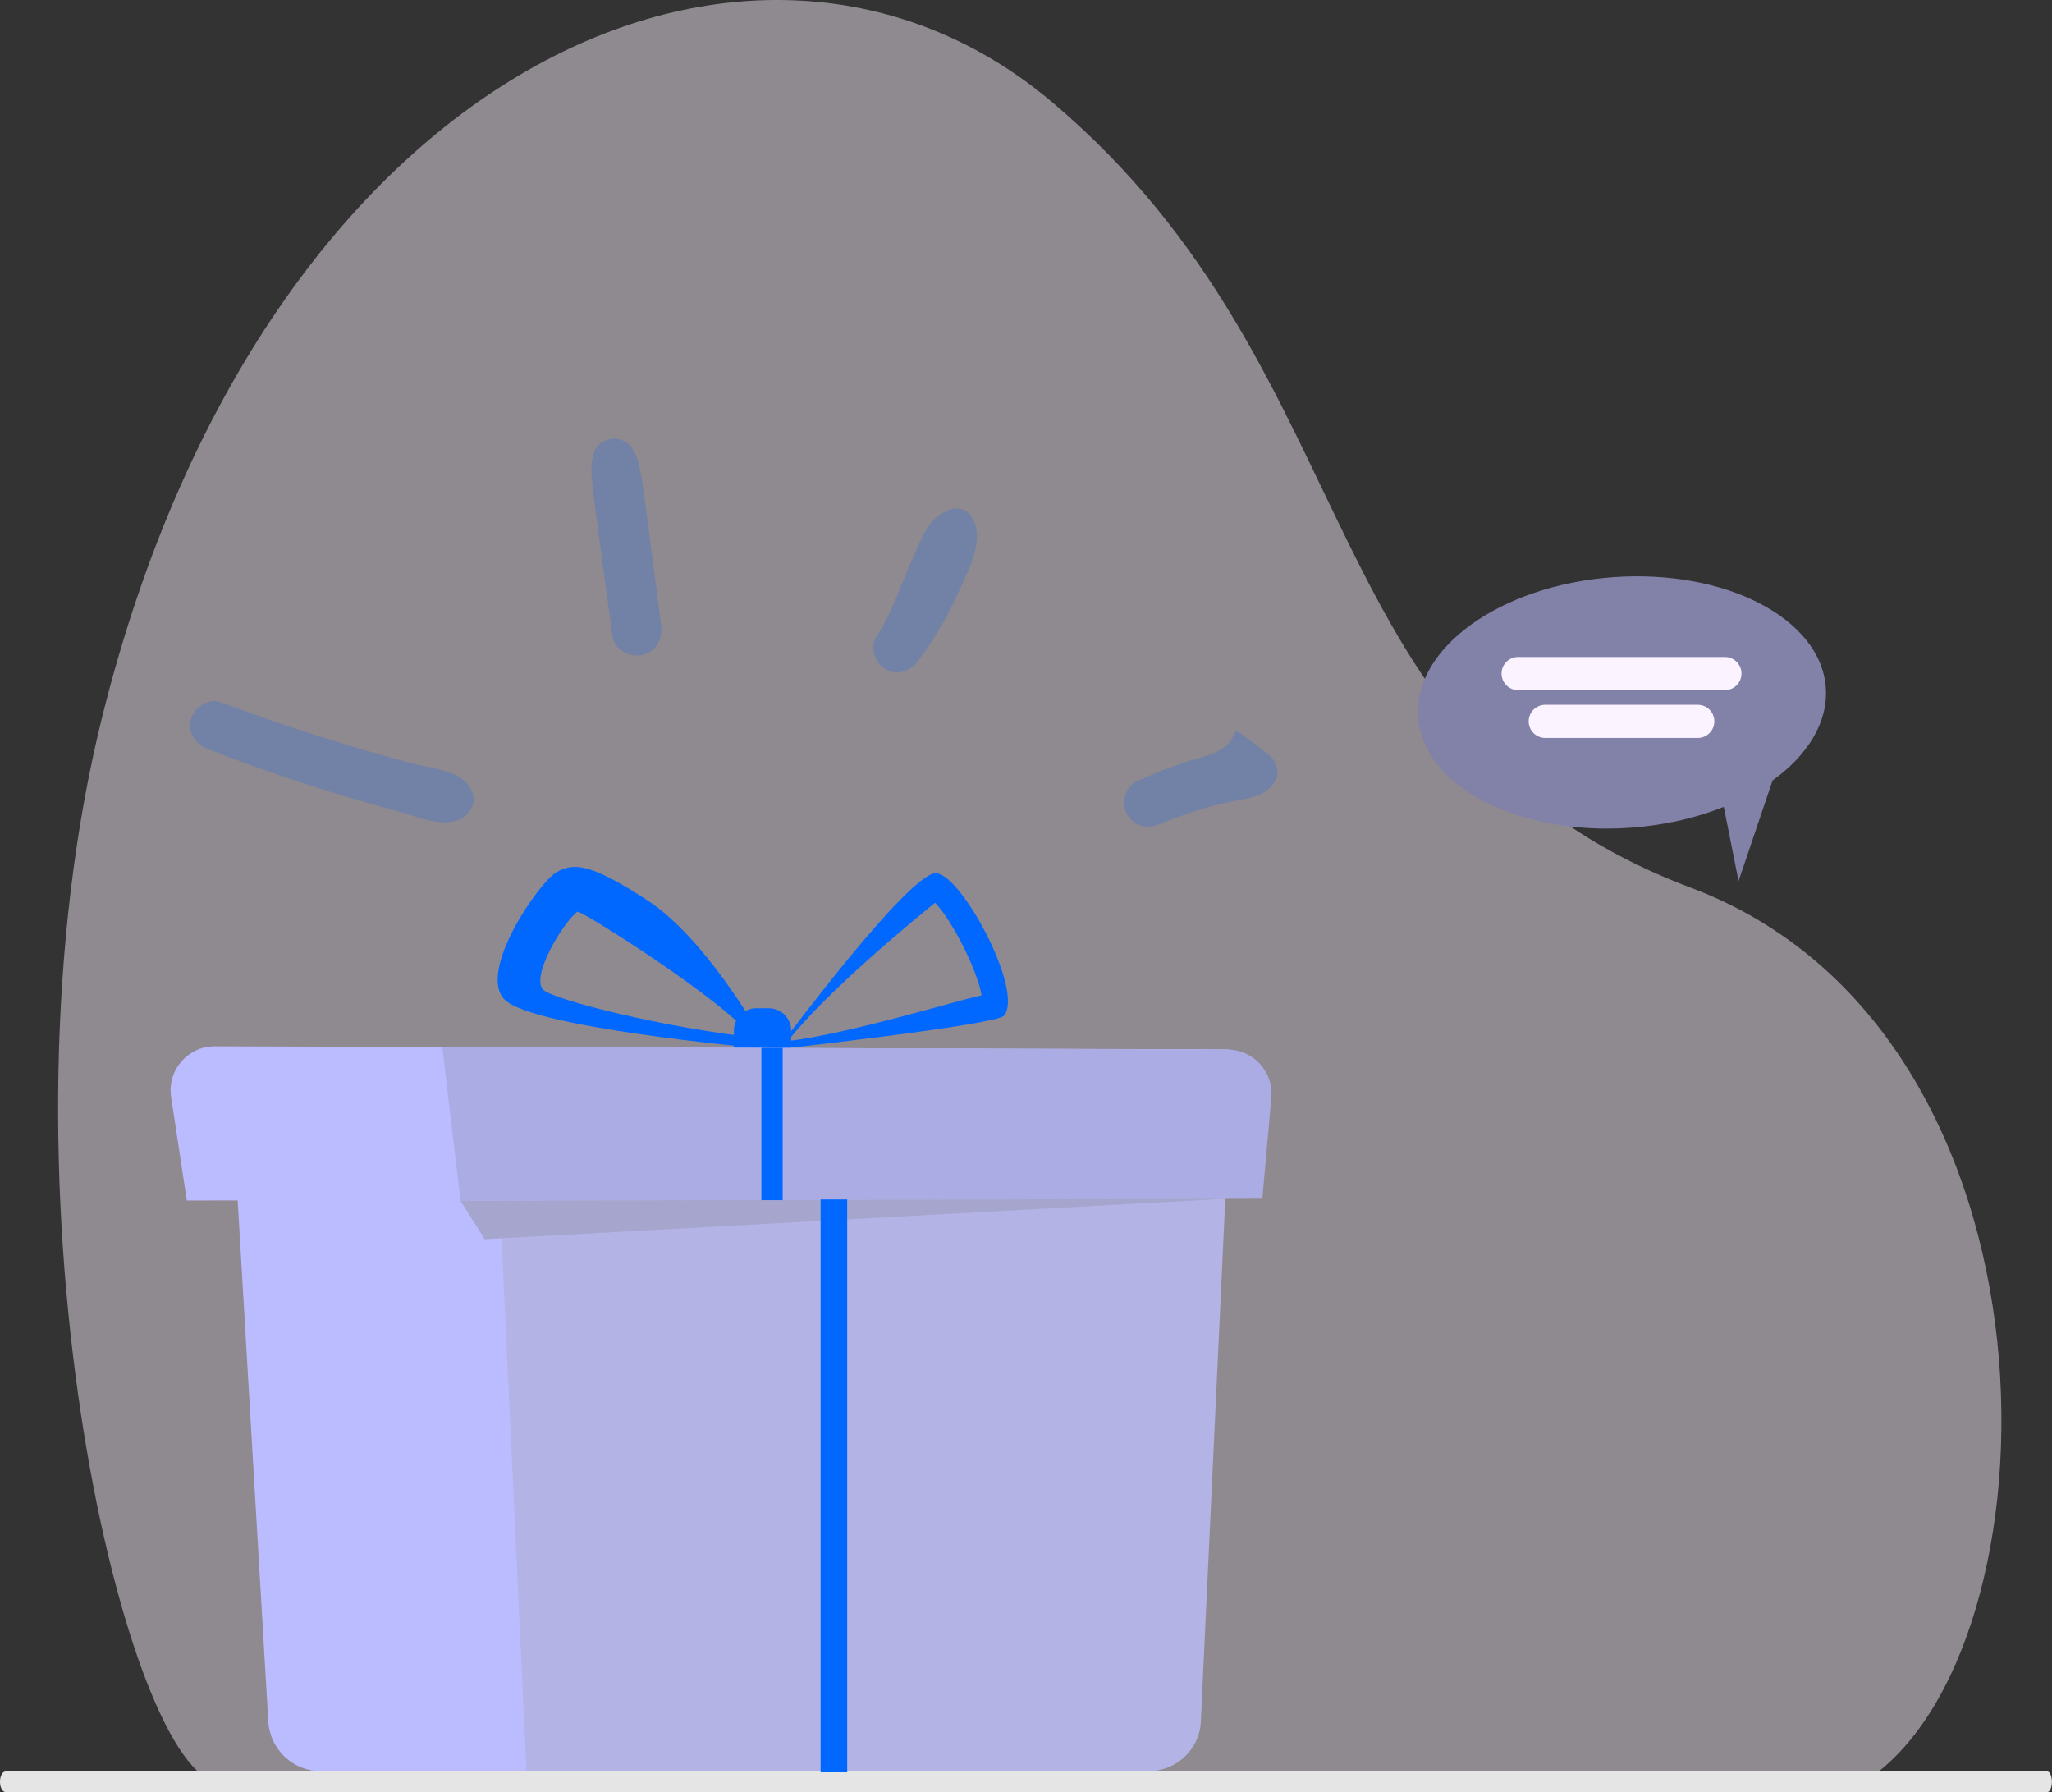 <?xml version="1.0" encoding="utf-8"?>
<!-- Generator: Adobe Illustrator 17.0.0, SVG Export Plug-In . SVG Version: 6.00 Build 0)  -->
<!DOCTYPE svg PUBLIC "-//W3C//DTD SVG 1.1//EN" "http://www.w3.org/Graphics/SVG/1.1/DTD/svg11.dtd">
<svg version="1.1" id="Layer_1" xmlns="http://www.w3.org/2000/svg" xmlns:xlink="http://www.w3.org/1999/xlink" x="0px" y="0px"
	 width="821px" height="717px" viewBox="0 0 821 717" enable-background="new 0 0 821 717" xml:space="preserve">
<rect x="0" y="0" width="821" height="717" fill="#333333" stroke="none"/>
<path fill="#ECE1EF" fill-opacity="0.5" d="M745.918,712.796c79.851-51.211,85.067-299.519-69.359-357.638
	C522.131,297.039,550.74,150.38,420.82,40.753C302.393-59.177,106.479,25.528,41.223,285.409
	c-46.531,185.31,7.764,417.767,44.814,427.387C446.32,712.796,745.918,712.796,745.918,712.796z"/>
<path fill="#E5E5E5" d="M820.959,712.796c0-2.272-0.814-4.115-1.818-4.115H2.206c-1.219,0-2.206,1.843-2.206,4.115
	c0,2.273,0.987,4.116,2.206,4.116h816.935C820.145,716.912,820.959,715.069,820.959,712.796z"/>
<path fill="#8282A8" d="M645.267,230.914c45.044-3.298,83.201,16.461,85.228,44.131c1.012,13.835-7.2,27.029-21.296,37.176
	l-13.607,40.244l-5.918-29.684c-10.962,4.395-23.559,7.347-37.072,8.336c-45.044,3.297-83.202-16.462-85.227-44.132
	C565.349,259.315,600.223,234.211,645.267,230.914z"/>
<path fill="#FBF3FF" d="M690.123,276.09H607.4c-3.663,0-6.633-2.969-6.633-6.632s2.97-6.632,6.633-6.632h82.723
	c3.662,0,6.632,2.969,6.632,6.632S693.785,276.09,690.123,276.09z"/>
<path fill="#FBF3FF" d="M679.271,295.213h-61.018c-3.662,0-6.632-2.969-6.632-6.632s2.97-6.632,6.632-6.632h61.018
	c3.663,0,6.632,2.969,6.632,6.632C685.902,292.243,682.934,295.213,679.271,295.213z"/>
<path fill="#0068FF" d="M373.782,349.385c-11.846,2.332-59.18,65.755-59.18,65.755l-1.669,4.39c0,0,85.635-9.522,88.736-13.183
	C410.044,396.464,383.516,347.47,373.782,349.385z M315.202,416.491c15.626-19.972,51.23-49.139,58.925-55.331
	c6.871,7.009,17.22,27.694,18.586,37.041C382.873,400.226,340.188,413.471,315.202,416.491z"/>
<path fill="#0068FF" d="M259.064,360.211c-23.297-15.199-29.692-15.082-36.481-11.231c-6.787,3.85-31.82,39.762-20.632,50.963
	c11.188,11.202,99.932,19.189,99.932,19.189l2.001-5.427C303.884,413.705,282.359,375.406,259.064,360.211z M217.372,395.991
	c-5.174-5.159,7.706-26.661,13.58-31.237c1.497-0.844,61.202,37.148,69.532,50.12C267.162,411.269,222.192,400.274,217.372,395.991z
	"/>
<path fill="#0068FF" d="M302.593,435.963h4.994c4.95,0,8.96-4.01,8.96-8.959v-14.69c0-4.95-4.011-8.96-8.96-8.96h-4.994
	c-4.949,0-8.961,4.01-8.961,8.96v14.69C293.632,431.953,297.644,435.963,302.593,435.963z"/>
<path fill="#BBBBFF" d="M491.898,419.8l-405.972-1.215c-10.803-0.032-19.089,9.582-17.469,20.269l6.282,41.428l20.348-0.042
	l12.264,208.475c0.656,11.156,9.89,19.867,21.06,19.867h324.03L465.92,479.47l19.168-0.039L491.898,419.8z"/>
<path fill="#B3B3E5" d="M459.377,708.581h-248.72l-13.319-284.463h295.505L480.45,688.803
	C479.933,699.87,470.651,708.581,459.377,708.581z"/>
<path fill="#ACACE5" d="M505.047,479.57l-320.798,0.851l-7.322-61.722l314.258,1.204c10.321,0.039,18.397,8.903,17.478,19.183
	L505.047,479.57z"/>
<path fill="#A5A5CE" d="M184.249,480.421l305.973-0.851l-296.269,16.176L184.249,480.421z"/>
<path fill="#0068FF" d="M313.142,419.178h-8.513v60.96h8.513V419.178z"/>
<path fill="#0068FF" d="M338.959,479.854h-10.641v229.153h10.641V479.854z"/>
<path fill="#0068FF" fill-opacity="0.2" d="M83.09,299.623c28.333,10.996,51.669,18.398,74.943,24.583
	c7.675,2.038,20.384,7.847,27.447,2.675c3.672-2.688,5.213-6.732,3.055-11.037c-3.958-7.881-16.184-8.445-23.918-10.506
	c-23.571-6.28-49.947-14.503-76.118-24.361c-4.908-1.848-10.648,1.862-12.028,6.618C74.898,293.007,78.188,297.721,83.09,299.623z"
	/>
<path fill="#0068FF" fill-opacity="0.2" d="M264.469,249.872c-8.361-64.021-7.814-64.187-11.363-70.229
	c-3.638-6.192-13.593-5.345-15.559,1.823c-1.94,7.085-1.497,5.951,7.55,73.282c0.721,5.355,7.313,8.459,12.124,7.248
	C262.966,260.55,265.172,255.245,264.469,249.872z"/>
<path fill="#0068FF" fill-opacity="0.2" d="M367.409,264.304c6.335-8.548,11.684-17.674,16.059-27.376
	c4.064-9.012,11.511-22.284,4.53-31.212c-1.5-1.916-5.029-2.832-7.294-2.051c-9.467,3.267-11.274,10.33-15.056,18.629
	c-4.13,9.053-9.23,23.879-14.83,32.091c-2.944,4.314-0.958,10.69,3.336,13.256C359.003,270.542,364.291,268.512,367.409,264.304z"/>
<path fill="#0068FF" fill-opacity="0.2" d="M509.916,312.964c2.867-3.932,0.459-9.03-2.906-11.543
	c-23.146-17.268-2.942-4.872-26.719,1.685c-8.808,2.428-17.303,5.712-25.601,9.518c-4.788,2.197-6.108,8.988-3.674,13.288
	c2.85,5.037,8.409,5.706,13.286,3.674C496.159,316.321,502.842,322.669,509.916,312.964z"/>
</svg>
